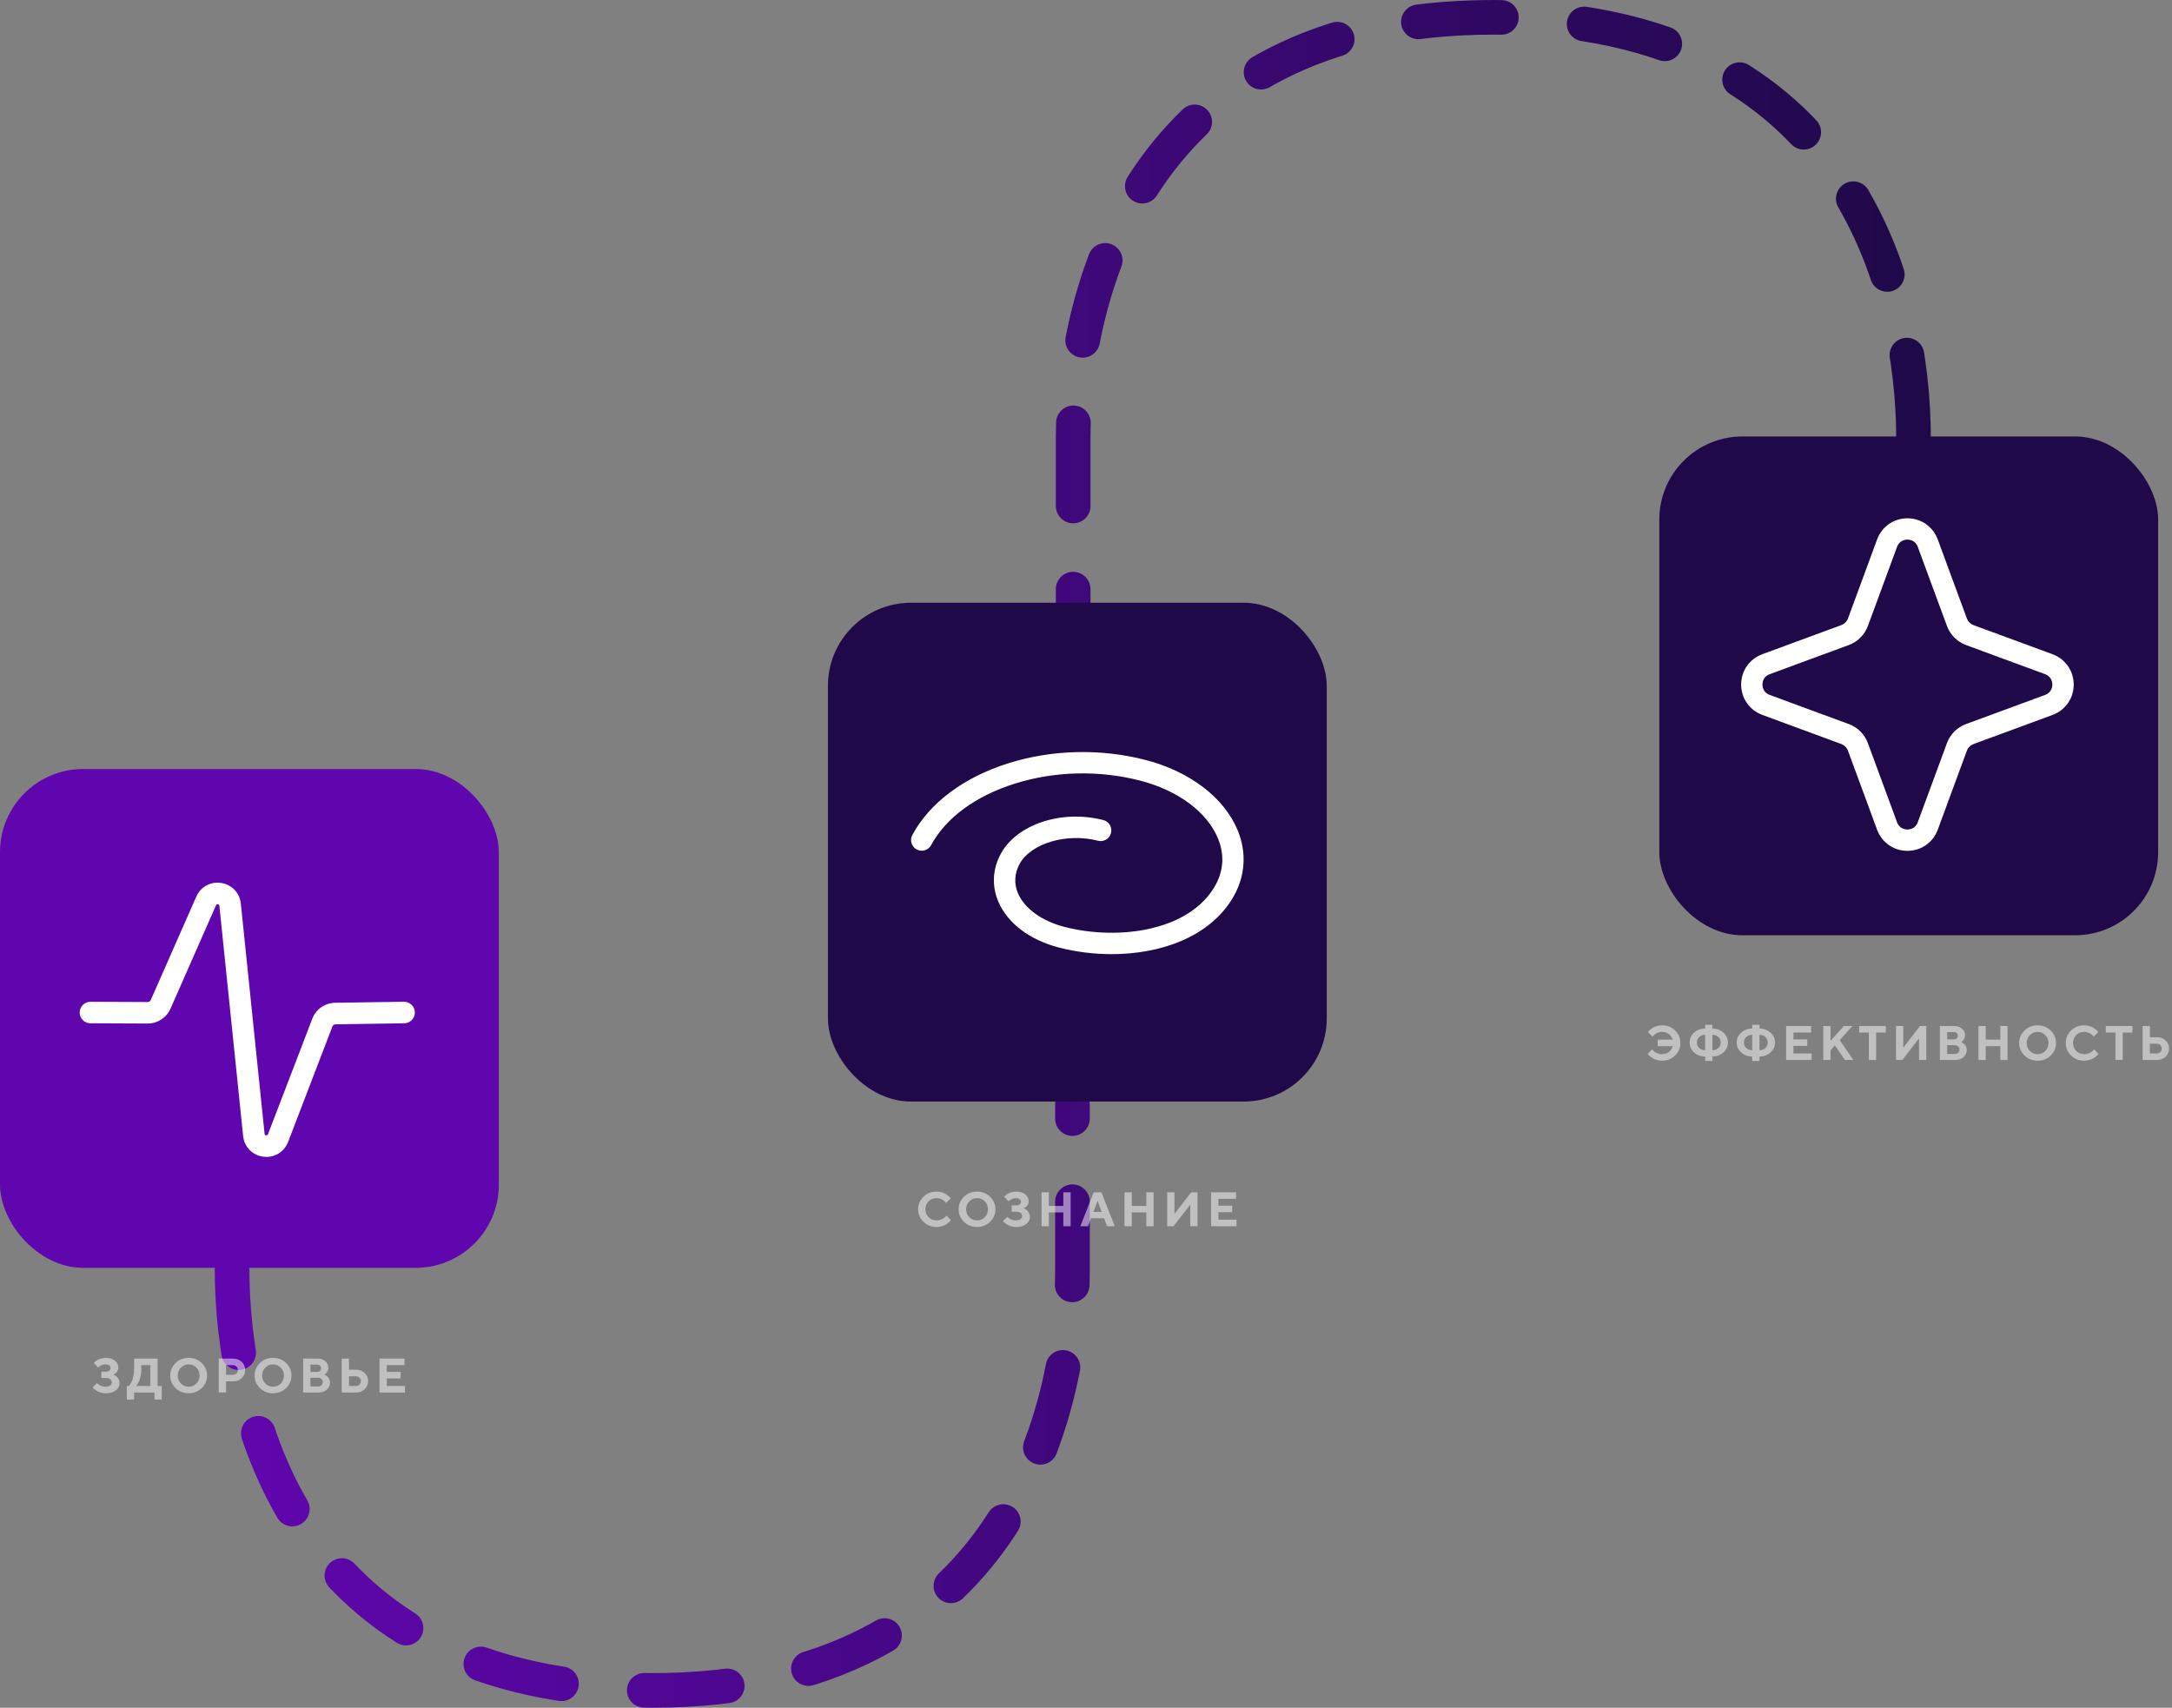 <svg width="627" height="493" viewBox="0 0 627 493" fill="none" xmlns="http://www.w3.org/2000/svg">
<rect x="0" y="0" width="627" height="493" fill="#808080" stroke="none"/>
<path d="M67 366.583C67 408 85.065 488 188.294 488C291.523 488 309.588 406.5 309.588 366.583V319M552.383 126.417C552.382 85 534.317 5 431.088 5C327.859 5 309.794 86.5 309.794 126.417V174" stroke="url(#paint0_linear)" stroke-width="10" stroke-linecap="round" stroke-dasharray="24 24"/>
<path opacity="0.5" d="M32.695 396.818L32.845 396.764C32.948 396.729 33.071 396.661 33.207 396.552C33.344 396.442 33.488 396.319 33.631 396.169C33.782 396.025 33.905 395.827 34.007 395.574C34.11 395.314 34.158 395.034 34.158 394.727C34.158 393.988 33.836 393.346 33.18 392.806C32.524 392.266 31.663 391.999 30.582 391.999C30.159 391.999 29.742 392.047 29.331 392.156C28.928 392.266 28.6 392.382 28.354 392.505C28.108 392.628 27.869 392.778 27.65 392.956C27.431 393.127 27.294 393.243 27.226 393.312C27.158 393.38 27.11 393.428 27.082 393.469L28.347 394.795L28.6 394.556C28.757 394.405 29.003 394.262 29.338 394.111C29.68 393.961 30.022 393.886 30.377 393.886C30.869 393.886 31.252 393.981 31.519 394.187C31.785 394.385 31.915 394.638 31.915 394.938C31.915 395.239 31.792 395.492 31.54 395.69C31.287 395.882 30.924 395.984 30.446 395.984H29.256V397.81H30.514C31.095 397.81 31.533 397.926 31.827 398.165C32.12 398.397 32.264 398.698 32.264 399.067C32.264 399.423 32.107 399.717 31.792 399.963C31.478 400.202 31.027 400.325 30.446 400.325C30.159 400.325 29.872 400.284 29.598 400.209C29.325 400.134 29.099 400.052 28.921 399.963C28.744 399.867 28.579 399.765 28.415 399.642C28.258 399.519 28.156 399.43 28.108 399.389L27.998 399.279L26.734 400.537L26.891 400.722C26.994 400.831 27.158 400.968 27.376 401.132C27.595 401.296 27.848 401.46 28.135 401.624C28.422 401.788 28.791 401.925 29.229 402.041C29.666 402.157 30.118 402.219 30.582 402.219C31.799 402.219 32.763 401.932 33.46 401.364C34.158 400.79 34.506 400.1 34.506 399.279C34.506 398.931 34.445 398.609 34.308 398.309C34.178 398.008 34.035 397.775 33.877 397.604C33.72 397.44 33.535 397.29 33.324 397.153C33.119 397.017 32.968 396.935 32.886 396.9C32.804 396.866 32.736 396.839 32.695 396.818ZM36.61 400.113V404.03H38.709V402H44.588V404.03H46.693V400.113H45.497V392.197H38.709V395.212C38.709 395.868 38.648 396.483 38.538 397.064C38.429 397.652 38.306 398.11 38.169 398.452C38.032 398.794 37.882 399.108 37.704 399.396C37.526 399.683 37.397 399.86 37.328 399.942C37.26 400.024 37.205 400.079 37.171 400.113H36.61ZM40.808 395.212V394.091H43.398V400.113H39.27L39.44 399.942C39.536 399.833 39.666 399.642 39.816 399.382C39.967 399.122 40.11 398.814 40.261 398.459C40.411 398.104 40.534 397.639 40.644 397.058C40.753 396.483 40.808 395.868 40.808 395.212ZM51.313 397.105C51.313 396.203 51.614 395.438 52.229 394.815C52.837 394.193 53.583 393.879 54.458 393.879C55.333 393.879 56.078 394.193 56.686 394.815C57.301 395.438 57.602 396.203 57.602 397.105C57.602 398.008 57.301 398.773 56.686 399.389C56.078 400.011 55.333 400.318 54.458 400.318C53.583 400.318 52.837 400.011 52.229 399.389C51.614 398.773 51.313 398.008 51.313 397.105ZM49.139 397.099C49.139 398.507 49.652 399.717 50.677 400.715C51.703 401.713 52.967 402.212 54.458 402.212C55.948 402.212 57.212 401.713 58.238 400.715C59.263 399.717 59.776 398.507 59.776 397.099C59.776 395.69 59.263 394.487 58.238 393.489C57.212 392.491 55.948 391.992 54.458 391.992C52.967 391.992 51.703 392.491 50.677 393.489C49.652 394.487 49.139 395.69 49.139 397.099ZM63.145 392.197V402H65.25V398.78H67.274C68.285 398.78 69.119 398.466 69.782 397.837C70.439 397.208 70.774 396.422 70.774 395.492C70.774 394.562 70.439 393.776 69.776 393.147C69.112 392.519 68.278 392.204 67.274 392.204L63.145 392.197ZM67.205 394.098C67.622 394.098 67.971 394.228 68.251 394.501C68.531 394.774 68.675 395.103 68.675 395.499C68.675 395.889 68.531 396.217 68.251 396.49C67.971 396.757 67.622 396.894 67.205 396.894H65.25V394.098H67.205ZM75.674 397.105C75.674 396.203 75.974 395.438 76.59 394.815C77.198 394.193 77.943 393.879 78.818 393.879C79.693 393.879 80.438 394.193 81.047 394.815C81.662 395.438 81.963 396.203 81.963 397.105C81.963 398.008 81.662 398.773 81.047 399.389C80.438 400.011 79.693 400.318 78.818 400.318C77.943 400.318 77.198 400.011 76.59 399.389C75.974 398.773 75.674 398.008 75.674 397.105ZM73.5 397.099C73.5 398.507 74.013 399.717 75.038 400.715C76.063 401.713 77.328 402.212 78.818 402.212C80.308 402.212 81.573 401.713 82.598 400.715C83.624 399.717 84.136 398.507 84.136 397.099C84.136 395.69 83.624 394.487 82.598 393.489C81.573 392.491 80.308 391.992 78.818 391.992C77.328 391.992 76.063 392.491 75.038 393.489C74.013 394.487 73.5 395.69 73.5 397.099ZM91.949 402C92.919 402 93.712 401.72 94.341 401.152C94.963 400.592 95.278 399.915 95.278 399.129C95.278 398.814 95.216 398.521 95.1 398.247C94.984 397.974 94.854 397.755 94.717 397.591C94.574 397.434 94.41 397.29 94.225 397.153C94.034 397.017 93.904 396.935 93.835 396.9C93.767 396.866 93.706 396.839 93.665 396.818L93.781 396.75C93.849 396.709 93.945 396.627 94.054 396.518C94.163 396.408 94.28 396.271 94.396 396.114C94.505 395.964 94.601 395.766 94.676 395.533C94.745 395.301 94.785 395.048 94.785 394.788C94.785 394.104 94.492 393.496 93.91 392.977C93.329 392.457 92.598 392.197 91.709 392.197H87.505V402H91.949ZM89.611 400.25V397.728H91.846C92.229 397.728 92.543 397.851 92.796 398.097C93.049 398.343 93.179 398.637 93.179 398.992C93.179 399.348 93.049 399.648 92.796 399.888C92.543 400.134 92.229 400.25 91.846 400.25H89.611ZM91.566 393.947C91.908 393.947 92.181 394.043 92.386 394.234C92.584 394.426 92.687 394.686 92.687 395C92.687 395.321 92.584 395.574 92.386 395.766C92.181 395.957 91.908 396.053 91.566 396.053H89.611V393.947H91.566ZM102.769 402C103.773 402 104.607 401.686 105.271 401.057C105.934 400.428 106.269 399.648 106.269 398.712C106.269 397.782 105.934 396.996 105.271 396.367C104.607 395.738 103.773 395.417 102.769 395.417H100.745V392.197H98.64V402H102.769ZM100.745 400.113V397.311H102.7C103.117 397.311 103.466 397.447 103.746 397.721C104.026 397.994 104.17 398.322 104.17 398.712C104.17 399.108 104.026 399.437 103.746 399.71C103.466 399.983 103.117 400.113 102.7 400.113H100.745ZM111.661 400.113V397.939H115.646V396.053H111.661V394.091H116.767V392.197H109.555V402H116.911V400.113H111.661Z" fill="white"/>
<rect y="222" width="144" height="144" rx="24" fill="#6006AE"/>
<path d="M76.93 333.981C76.621 333.981 76.312 333.961 75.993 333.919C72.846 333.498 70.511 331.101 70.182 327.933L63.331 261.506C63.321 261.372 63.29 261.115 62.899 261.053C62.508 260.992 62.416 261.228 62.354 261.352L49.219 291.191C48.067 293.804 45.485 295.481 42.636 295.481H42.605L26.096 295.409C24.378 295.409 22.99 294.01 23 292.292C23.01 290.574 24.399 289.196 26.106 289.196H26.117L42.636 289.268C43.017 289.268 43.366 289.042 43.521 288.692L56.666 258.842C57.911 256.003 60.811 254.419 63.877 254.902C66.942 255.386 69.205 257.783 69.524 260.858L76.374 327.295C76.384 327.439 76.415 327.696 76.816 327.748C77.218 327.799 77.31 327.552 77.362 327.429L90.147 294.102C91.196 291.356 93.768 289.556 96.709 289.484L116.603 289.186C118.31 289.165 119.729 290.533 119.76 292.251C119.791 293.969 118.413 295.378 116.695 295.409L96.823 295.707C96.442 295.717 96.103 295.954 95.959 296.324L83.173 329.651C82.134 332.325 79.696 333.981 76.93 333.981Z" fill="white"/>
<path opacity="0.5" d="M270.369 343.992C268.871 343.992 267.607 344.491 266.581 345.489C265.556 346.487 265.043 347.69 265.043 349.099C265.043 350.507 265.556 351.717 266.581 352.715C267.607 353.713 268.871 354.212 270.369 354.212C270.874 354.212 271.367 354.144 271.845 354C272.324 353.863 272.706 353.706 273 353.535C273.294 353.364 273.568 353.166 273.828 352.94C274.087 352.715 274.251 352.558 274.327 352.469C274.402 352.38 274.456 352.305 274.497 352.25L273.233 350.917L273.123 351.061C273.048 351.163 272.932 351.279 272.768 351.416C272.604 351.553 272.412 351.689 272.201 351.826C271.982 351.963 271.715 352.079 271.387 352.175C271.059 352.271 270.724 352.318 270.369 352.318C269.453 352.318 268.687 352.011 268.072 351.396C267.456 350.78 267.149 350.015 267.149 349.099C267.149 348.183 267.456 347.417 268.072 346.802C268.687 346.187 269.453 345.879 270.369 345.879C270.697 345.879 271.025 345.934 271.346 346.036C271.661 346.139 271.92 346.248 272.119 346.371C272.31 346.494 272.495 346.631 272.659 346.788C272.823 346.952 272.932 347.062 272.98 347.13C273.028 347.198 273.069 347.246 273.096 347.28L274.429 345.947L274.272 345.742C274.169 345.612 274.005 345.448 273.773 345.257C273.54 345.065 273.281 344.874 272.98 344.683C272.679 344.491 272.303 344.334 271.838 344.197C271.373 344.061 270.881 343.992 270.369 343.992ZM278.898 349.105C278.898 348.203 279.199 347.438 279.814 346.815C280.423 346.193 281.168 345.879 282.043 345.879C282.918 345.879 283.663 346.193 284.271 346.815C284.887 347.438 285.187 348.203 285.187 349.105C285.187 350.008 284.887 350.773 284.271 351.389C283.663 352.011 282.918 352.318 282.043 352.318C281.168 352.318 280.423 352.011 279.814 351.389C279.199 350.773 278.898 350.008 278.898 349.105ZM276.725 349.099C276.725 350.507 277.237 351.717 278.263 352.715C279.288 353.713 280.553 354.212 282.043 354.212C283.533 354.212 284.798 353.713 285.823 352.715C286.849 351.717 287.361 350.507 287.361 349.099C287.361 347.69 286.849 346.487 285.823 345.489C284.798 344.491 283.533 343.992 282.043 343.992C280.553 343.992 279.288 344.491 278.263 345.489C277.237 346.487 276.725 347.69 276.725 349.099ZM295.488 348.818L295.638 348.764C295.741 348.729 295.864 348.661 296.001 348.552C296.137 348.442 296.281 348.319 296.424 348.169C296.575 348.025 296.698 347.827 296.8 347.574C296.903 347.314 296.951 347.034 296.951 346.727C296.951 345.988 296.629 345.346 295.973 344.806C295.317 344.266 294.456 343.999 293.376 343.999C292.952 343.999 292.535 344.047 292.125 344.156C291.721 344.266 291.393 344.382 291.147 344.505C290.901 344.628 290.662 344.778 290.443 344.956C290.224 345.127 290.087 345.243 290.019 345.312C289.951 345.38 289.903 345.428 289.876 345.469L291.14 346.795L291.393 346.556C291.55 346.405 291.796 346.262 292.131 346.111C292.473 345.961 292.815 345.886 293.171 345.886C293.663 345.886 294.046 345.981 294.312 346.187C294.579 346.385 294.709 346.638 294.709 346.938C294.709 347.239 294.586 347.492 294.333 347.69C294.08 347.882 293.717 347.984 293.239 347.984H292.049V349.81H293.307C293.888 349.81 294.326 349.926 294.62 350.165C294.914 350.397 295.057 350.698 295.057 351.067C295.057 351.423 294.9 351.717 294.586 351.963C294.271 352.202 293.82 352.325 293.239 352.325C292.952 352.325 292.665 352.284 292.391 352.209C292.118 352.134 291.892 352.052 291.714 351.963C291.537 351.867 291.373 351.765 291.209 351.642C291.051 351.519 290.949 351.43 290.901 351.389L290.792 351.279L289.527 352.537L289.684 352.722C289.787 352.831 289.951 352.968 290.17 353.132C290.388 353.296 290.641 353.46 290.928 353.624C291.215 353.788 291.585 353.925 292.022 354.041C292.46 354.157 292.911 354.219 293.376 354.219C294.592 354.219 295.556 353.932 296.254 353.364C296.951 352.79 297.299 352.1 297.299 351.279C297.299 350.931 297.238 350.609 297.101 350.309C296.971 350.008 296.828 349.775 296.671 349.604C296.513 349.44 296.329 349.29 296.117 349.153C295.912 349.017 295.761 348.935 295.679 348.9C295.597 348.866 295.529 348.839 295.488 348.818ZM309.063 344.197H306.964V348.121H302.767V344.197H300.661V354H302.767V350.008H306.964V354H309.063V344.197ZM318.03 349.871H315.644L316.841 346.651L318.03 349.871ZM318.727 351.689L319.568 354H321.81L317.955 344.197H315.72L311.864 354H314.106L314.947 351.689H318.727ZM333.013 344.197H330.914V348.121H326.717V344.197H324.612V354H326.717V350.008H330.914V354H333.013V344.197ZM345.686 354V344.197H343.867L339.041 350.432V344.197H336.936V354H338.761L343.587 347.772V354H345.686ZM351.707 352.113V349.939H355.692V348.053H351.707V346.091H356.813V344.197H349.601V354H356.957V352.113H351.707Z" fill="white"/>
<rect x="239" y="174" width="144" height="144" rx="24" fill="#1F0949"/>
<path d="M320.884 275.448C315.704 275.448 310.534 274.785 305.731 273.552C297.308 271.38 290.935 266.587 288.243 260.408C286.265 255.871 286.489 250.936 288.885 246.51C293.515 237.935 306.527 233.653 318.508 236.742C320.16 237.17 321.149 238.853 320.721 240.495C320.293 242.146 318.61 243.135 316.969 242.707C307.913 240.372 297.543 243.452 294.31 249.437C292.822 252.2 292.679 255.147 293.892 257.941C295.799 262.305 300.796 265.904 307.271 267.576C315.337 269.657 324.382 269.83 332.101 268.056C338.067 266.679 346.102 263.498 350.558 256.085C353.199 251.69 353.566 246.847 351.609 242.075C348.478 234.428 340.075 228.177 329.134 225.353C317.274 222.294 304.406 222.6 292.893 226.24C281.605 229.798 273.049 236.1 268.797 243.972C267.991 245.47 266.115 246.031 264.616 245.216C263.117 244.41 262.556 242.534 263.372 241.035C268.389 231.746 278.209 224.404 291.037 220.356C303.631 216.38 317.713 216.033 330.674 219.388C343.492 222.691 353.444 230.308 357.309 239.74C359.991 246.286 359.46 253.22 355.84 259.256C349.049 270.574 334.956 275.448 320.884 275.448Z" fill="white"/>
<rect x="479" y="126" width="144" height="144" rx="24" fill="#1F0949"/>
<path opacity="0.5" d="M479.778 295.992C479.258 295.992 478.766 296.067 478.301 296.204C477.836 296.341 477.454 296.498 477.166 296.669C476.879 296.847 476.606 297.045 476.36 297.264C476.107 297.489 475.943 297.646 475.874 297.735C475.806 297.824 475.751 297.893 475.717 297.947L477.043 299.28L477.16 299.137C477.221 299.041 477.33 298.925 477.488 298.788C477.638 298.651 477.823 298.515 478.028 298.378C478.233 298.241 478.486 298.125 478.8 298.029C479.115 297.934 479.436 297.879 479.778 297.879C480.543 297.879 481.2 298.098 481.746 298.528C482.293 298.959 482.662 299.492 482.854 300.121H478.513V302.008H482.854C482.662 302.685 482.307 303.238 481.774 303.669C481.241 304.106 480.578 304.318 479.778 304.318C479.422 304.318 479.074 304.271 478.746 304.168C478.411 304.065 478.144 303.956 477.946 303.833C477.741 303.71 477.549 303.573 477.371 303.409C477.187 303.252 477.071 303.143 477.023 303.074C476.968 303.006 476.934 302.958 476.907 302.917L475.642 304.25L475.813 304.462C475.915 304.592 476.086 304.749 476.319 304.94C476.551 305.132 476.818 305.323 477.125 305.515C477.433 305.706 477.823 305.87 478.294 306.007C478.766 306.144 479.258 306.212 479.778 306.212C481.268 306.212 482.526 305.713 483.551 304.715C484.577 303.717 485.096 302.507 485.096 301.099C485.096 299.69 484.583 298.487 483.565 297.489C482.539 296.491 481.282 295.992 479.778 295.992ZM489.853 300.962C489.853 300.326 490.064 299.8 490.495 299.39C490.919 298.979 491.5 298.761 492.231 298.72V303.197C491.507 303.163 490.926 302.938 490.495 302.527C490.064 302.117 489.853 301.598 489.853 300.962ZM494.33 305.022C495.636 304.988 496.709 304.578 497.55 303.792C498.391 303.006 498.814 302.062 498.814 300.962C498.814 299.861 498.391 298.918 497.55 298.132C496.709 297.353 495.636 296.942 494.33 296.901V295.849H492.231V296.901C490.926 296.942 489.853 297.353 489.012 298.132C488.171 298.918 487.754 299.861 487.754 300.962C487.754 302.062 488.171 303.006 489.012 303.792C489.846 304.578 490.919 304.988 492.231 305.022V306.28H494.33V305.022ZM496.716 300.962C496.716 301.598 496.497 302.117 496.066 302.527C495.636 302.938 495.055 303.163 494.33 303.197V298.72C495.055 298.761 495.636 298.979 496.066 299.39C496.497 299.8 496.716 300.326 496.716 300.962ZM503.434 300.962C503.434 300.326 503.646 299.8 504.077 299.39C504.501 298.979 505.082 298.761 505.813 298.72V303.197C505.088 303.163 504.507 302.938 504.077 302.527C503.646 302.117 503.434 301.598 503.434 300.962ZM507.912 305.022C509.217 304.988 510.291 304.578 511.131 303.792C511.972 303.006 512.396 302.062 512.396 300.962C512.396 299.861 511.972 298.918 511.131 298.132C510.291 297.353 509.217 296.942 507.912 296.901V295.849H505.813V296.901C504.507 296.942 503.434 297.353 502.593 298.132C501.753 298.918 501.336 299.861 501.336 300.962C501.336 302.062 501.753 303.006 502.593 303.792C503.427 304.578 504.501 304.988 505.813 305.022V306.28H507.912V305.022ZM510.297 300.962C510.297 301.598 510.079 302.117 509.648 302.527C509.217 302.938 508.636 303.163 507.912 303.197V298.72C508.636 298.761 509.217 298.979 509.648 299.39C510.079 299.8 510.297 300.326 510.297 300.962ZM517.72 304.113V301.939H521.705V300.053H517.72V298.091H522.826V296.197H515.614V306H522.97V304.113H517.72ZM528.43 296.197H526.325V306H528.43V303.197L529.688 301.803L532.559 306H535.007L531.09 300.258L534.726 296.197H532.279L528.43 300.47V296.197ZM536.687 296.197V298.091H539.49V306H541.588V298.091H544.384V296.197H536.687ZM556.072 306V296.197H554.254L549.428 302.432V296.197H547.322V306H549.147L553.974 299.772V306H556.072ZM564.431 306C565.402 306 566.195 305.72 566.824 305.152C567.446 304.592 567.76 303.915 567.76 303.129C567.76 302.814 567.699 302.521 567.583 302.247C567.466 301.974 567.337 301.755 567.2 301.591C567.056 301.434 566.892 301.29 566.708 301.153C566.516 301.017 566.386 300.935 566.318 300.9C566.25 300.866 566.188 300.839 566.147 300.818L566.263 300.75C566.332 300.709 566.427 300.627 566.537 300.518C566.646 300.408 566.762 300.271 566.879 300.114C566.988 299.964 567.084 299.766 567.159 299.533C567.227 299.301 567.268 299.048 567.268 298.788C567.268 298.104 566.974 297.496 566.393 296.977C565.812 296.457 565.081 296.197 564.192 296.197H559.988V306H564.431ZM562.093 304.25V301.728H564.329C564.712 301.728 565.026 301.851 565.279 302.097C565.532 302.343 565.662 302.637 565.662 302.992C565.662 303.348 565.532 303.648 565.279 303.888C565.026 304.134 564.712 304.25 564.329 304.25H562.093ZM564.048 297.947C564.39 297.947 564.664 298.043 564.869 298.234C565.067 298.426 565.17 298.686 565.17 299C565.17 299.321 565.067 299.574 564.869 299.766C564.664 299.957 564.39 300.053 564.048 300.053H562.093V297.947H564.048ZM579.524 296.197H577.425V300.121H573.228V296.197H571.122V306H573.228V302.008H577.425V306H579.524V296.197ZM585.059 301.105C585.059 300.203 585.36 299.438 585.975 298.815C586.584 298.193 587.329 297.879 588.204 297.879C589.079 297.879 589.824 298.193 590.432 298.815C591.048 299.438 591.348 300.203 591.348 301.105C591.348 302.008 591.048 302.773 590.432 303.389C589.824 304.011 589.079 304.318 588.204 304.318C587.329 304.318 586.584 304.011 585.975 303.389C585.36 302.773 585.059 302.008 585.059 301.105ZM582.886 301.099C582.886 302.507 583.398 303.717 584.424 304.715C585.449 305.713 586.714 306.212 588.204 306.212C589.694 306.212 590.959 305.713 591.984 304.715C593.01 303.717 593.522 302.507 593.522 301.099C593.522 299.69 593.01 298.487 591.984 297.489C590.959 296.491 589.694 295.992 588.204 295.992C586.714 295.992 585.449 296.491 584.424 297.489C583.398 298.487 582.886 299.69 582.886 301.099ZM601.656 295.992C600.159 295.992 598.894 296.491 597.869 297.489C596.843 298.487 596.33 299.69 596.33 301.099C596.33 302.507 596.843 303.717 597.869 304.715C598.894 305.713 600.159 306.212 601.656 306.212C602.162 306.212 602.654 306.144 603.132 306C603.611 305.863 603.994 305.706 604.287 305.535C604.581 305.364 604.855 305.166 605.115 304.94C605.374 304.715 605.538 304.558 605.614 304.469C605.689 304.38 605.744 304.305 605.785 304.25L604.52 302.917L604.411 303.061C604.335 303.163 604.219 303.279 604.055 303.416C603.891 303.553 603.7 303.689 603.488 303.826C603.269 303.963 603.002 304.079 602.674 304.175C602.346 304.271 602.011 304.318 601.656 304.318C600.74 304.318 599.974 304.011 599.359 303.396C598.744 302.78 598.436 302.015 598.436 301.099C598.436 300.183 598.744 299.417 599.359 298.802C599.974 298.187 600.74 297.879 601.656 297.879C601.984 297.879 602.312 297.934 602.633 298.036C602.948 298.139 603.207 298.248 603.406 298.371C603.597 298.494 603.782 298.631 603.946 298.788C604.11 298.952 604.219 299.062 604.267 299.13C604.315 299.198 604.356 299.246 604.383 299.28L605.716 297.947L605.559 297.742C605.456 297.612 605.292 297.448 605.06 297.257C604.828 297.065 604.568 296.874 604.267 296.683C603.966 296.491 603.59 296.334 603.125 296.197C602.661 296.061 602.168 295.992 601.656 295.992ZM607.882 296.197V298.091H610.685V306H612.783V298.091H615.579V296.197H607.882ZM622.646 306C623.651 306 624.485 305.686 625.148 305.057C625.811 304.428 626.146 303.648 626.146 302.712C626.146 301.782 625.811 300.996 625.148 300.367C624.485 299.738 623.651 299.417 622.646 299.417H620.623V296.197H618.517V306H622.646ZM620.623 304.113V301.311H622.578C622.995 301.311 623.343 301.447 623.624 301.721C623.904 301.994 624.047 302.322 624.047 302.712C624.047 303.108 623.904 303.437 623.624 303.71C623.343 303.983 622.995 304.113 622.578 304.113H620.623Z" fill="white"/>
<g clip-path="url(#clip0)">
<path d="M550.62 155.773C550.102 155.773 548.344 155.925 547.632 157.856L539.218 180.69C538.273 183.261 536.261 185.273 533.69 186.218L510.856 194.632C508.925 195.344 508.773 197.102 508.773 197.62C508.773 198.138 508.925 199.896 510.856 200.608L533.69 209.022C536.261 209.967 538.273 211.979 539.218 214.55L547.632 237.384C548.344 239.314 550.102 239.467 550.62 239.467C551.138 239.467 552.896 239.314 553.608 237.384L562.022 214.55C562.967 211.979 564.979 209.967 567.55 209.022L590.384 200.608C592.314 199.896 592.467 198.138 592.467 197.62C592.467 197.102 592.314 195.344 590.384 194.632L567.56 186.218C564.989 185.273 562.977 183.261 562.032 180.69L553.608 157.856C552.896 155.925 551.148 155.773 550.62 155.773ZM550.62 245.625C546.667 245.625 543.232 243.227 541.86 239.518L533.446 216.684C533.121 215.81 532.43 215.119 531.556 214.794L508.732 206.38C505.023 205.018 502.625 201.573 502.625 197.62C502.625 193.667 505.023 190.232 508.732 188.86L531.566 180.446C532.44 180.121 533.131 179.44 533.456 178.556L541.87 155.722C543.232 152.023 546.667 149.625 550.62 149.625C554.573 149.625 558.008 152.023 559.38 155.732L567.794 178.566C568.119 179.44 568.81 180.131 569.684 180.456L592.518 188.87C596.227 190.242 598.625 193.677 598.625 197.63C598.625 201.583 596.227 205.018 592.518 206.39L569.684 214.804C568.81 215.129 568.119 215.81 567.794 216.694L559.38 239.528C558.018 243.227 554.573 245.625 550.62 245.625Z" fill="white"/>
</g>
<defs>
<linearGradient id="paint0_linear" x1="67" y1="301.5" x2="552" y2="301.5" gradientUnits="userSpaceOnUse">
<stop stop-color="#6006AE"/>
<stop offset="1" stop-color="#1F0949"/>
</linearGradient>
<clipPath id="clip0">
<rect x="502.625" y="149.625" width="96" height="96" rx="24" fill="white"/>
</clipPath>
</defs>
</svg>

